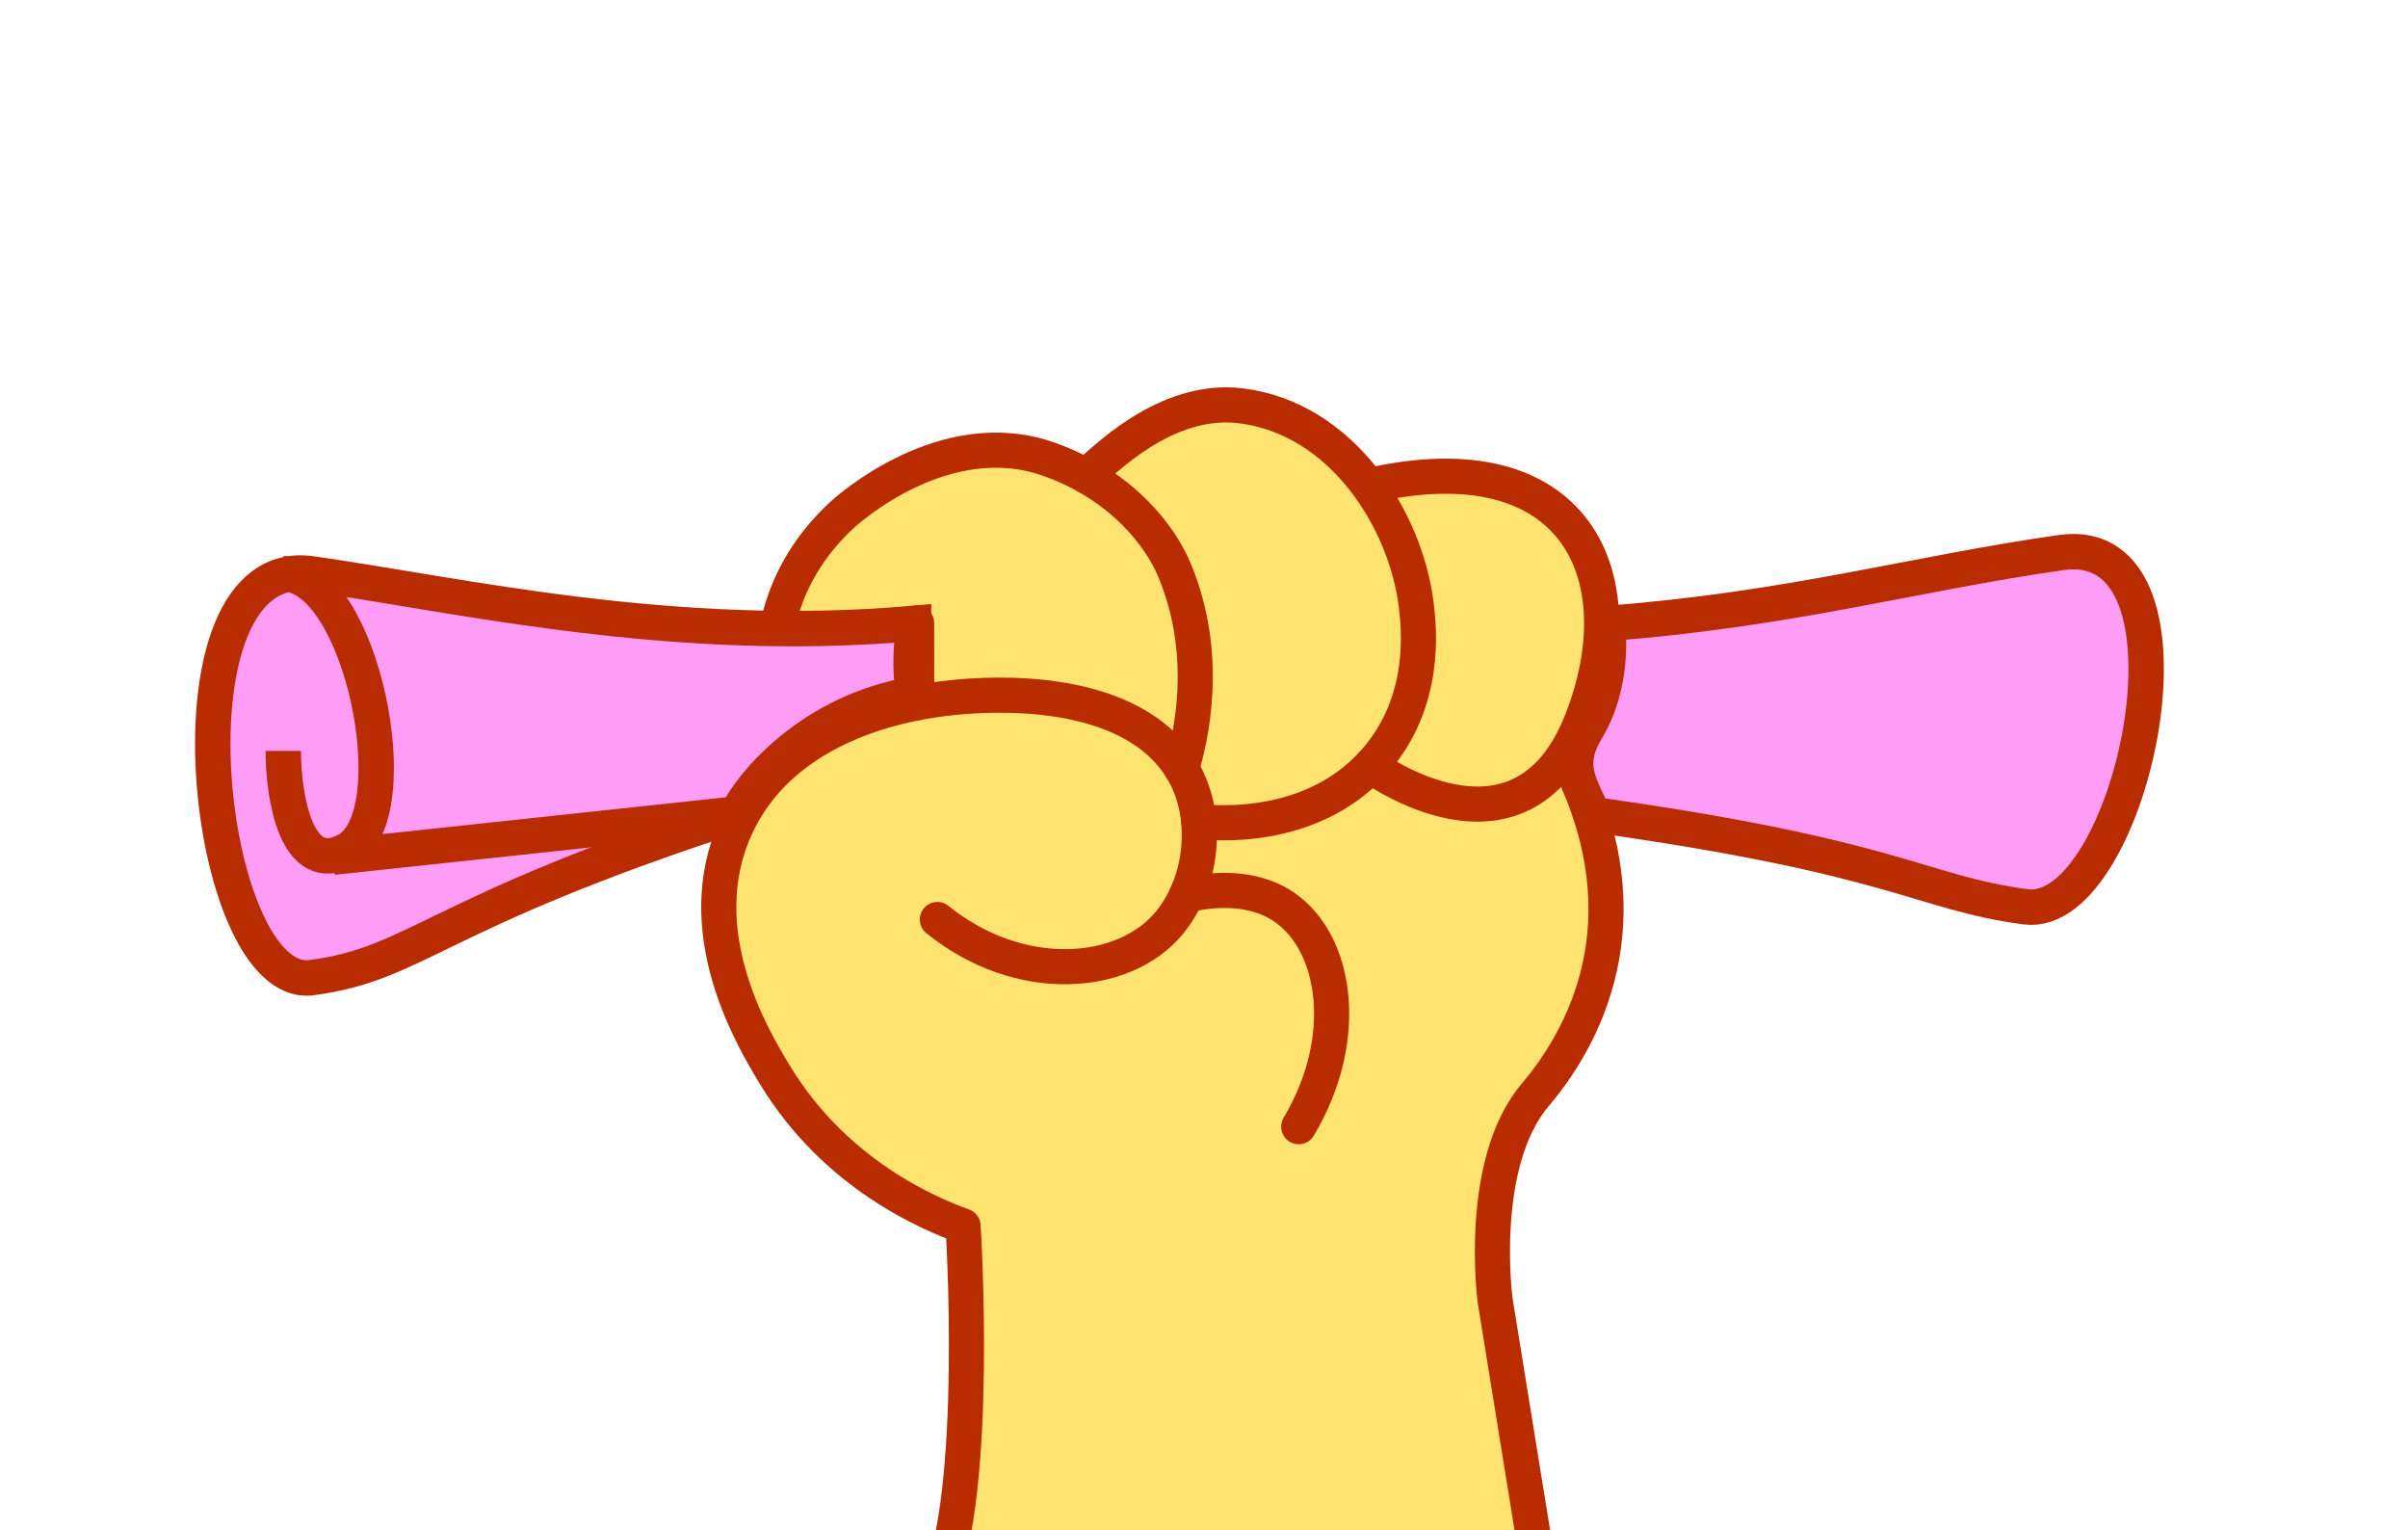 <svg width="170" height="108" viewBox="0 0 170 108" fill="none" xmlns="http://www.w3.org/2000/svg">
<path d="M59.43 36.372C59.854 35.991 66.713 29.768 74.109 32.427C75.05 32.773 75.891 33.162 76.669 33.586C77.829 32.625 82.234 27.979 87.58 28.644C91.405 29.103 94.46 31.366 96.567 34.308C110.822 31.182 115.687 40.615 111.685 50.868C111.324 51.794 110.921 52.593 110.462 53.251C116.147 64.027 112.463 72.435 108.383 77.279C104.282 82.143 105.54 91.732 105.54 91.732L109.5 116.155C94.686 119.415 80.198 118.588 66.197 111.969C69.181 105.379 67.979 86.528 67.979 86.528C65.695 85.686 58.992 82.942 54.706 75.857C53.186 73.333 48.541 65.689 51.984 58.286C53.151 55.804 54.926 53.986 56.891 52.7C55.548 51.314 54.551 49.199 54.572 47.297C54.593 44.391 55.435 40.113 59.437 36.38L59.43 36.372Z" fill="#FFE370"/>
<path d="M110.469 53.244C116.14 64.034 112.484 72.442 108.376 77.286C104.282 82.129 105.547 91.739 105.547 91.739L109.5 116.155" stroke="#B92C00" stroke-width="2.48" stroke-linecap="round" stroke-linejoin="round"/>
<path d="M96.765 54.05C96.765 54.05 107.351 61.892 111.671 50.854C115.694 40.58 111.162 31.041 96.822 34.237" stroke="#B92C00" stroke-width="2.48" stroke-linecap="round" stroke-linejoin="round"/>
<path d="M84.631 57.968C85.225 58.052 92.487 58.908 97.055 53.732C100.789 49.503 100.166 44.257 99.99 42.751C99.275 36.733 94.764 29.506 87.573 28.637C82.234 27.993 77.829 32.639 76.683 33.586" stroke="#B92C00" stroke-width="2.48" stroke-linecap="round" stroke-linejoin="round"/>
<path d="M83.422 54.255C83.988 52.318 85.522 46.428 82.892 40.177C81.944 37.928 79.293 34.286 74.095 32.427C66.713 29.782 59.833 35.983 59.416 36.372C55.407 40.099 54.579 44.377 54.551 47.276C54.537 49.199 55.3 51.038 56.651 52.388" stroke="#B92C00" stroke-width="2.48" stroke-linecap="round" stroke-linejoin="round"/>
<path d="M66.176 64.897C72.002 69.592 79.342 68.998 82.531 65.159C84.957 62.238 85.324 57.67 83.613 54.587C80.035 48.139 69.528 49.03 67.618 49.199C65.794 49.369 55.711 50.288 51.984 58.3C48.548 65.682 53.179 73.34 54.699 75.85C58.999 82.95 65.688 85.693 67.993 86.528C67.993 86.528 69.195 105.393 66.197 111.969" stroke="#B92C00" stroke-width="2.48" stroke-linecap="round" stroke-linejoin="round"/>
<path d="M91.688 79.52C95.393 73.298 94.361 66.637 90.741 64.077C88.237 62.309 85.013 62.875 83.776 63.165" stroke="#B92C00" stroke-width="2.48" stroke-linecap="round" stroke-linejoin="round"/>
<path d="M64.719 49.595L64.712 43.974" stroke="#B92C00" stroke-width="2.48" stroke-linecap="round" stroke-linejoin="round"/>
<path d="M22.002 40.5C32.5 42 47.5 45.5 64.5 44C64.5 44.5 64.102 46.6 64.5 49C57.3 50.2 53 55.333 52 57.5C30.5 64.5 29.501 68 22.001 69C14.501 70 11.045 38.935 22.002 40.5Z" fill="#FF9CF6" stroke="#B92C00" stroke-width="2.5"/>
<path d="M145.501 39C135.003 40.5 126.501 43 113.501 44C113.501 44.5 114.001 48.167 112.001 51.5C110.501 54 111.502 55.333 112.501 57.5C134 60.5 135.5 63 143 64C150.5 65 156.458 37.435 145.501 39Z" fill="#FF9CF6" stroke="#B92C00" stroke-width="2.5"/>
<path d="M20 40.5C25.5 40.5 29 57.5 24.5 60C20.9 62 20 56.167 20 53" stroke="#B92C00" stroke-width="2.5"/>
<path d="M23.5 60.5L51.5 57.5" stroke="#B92C00" stroke-width="2.5"/>
</svg>
